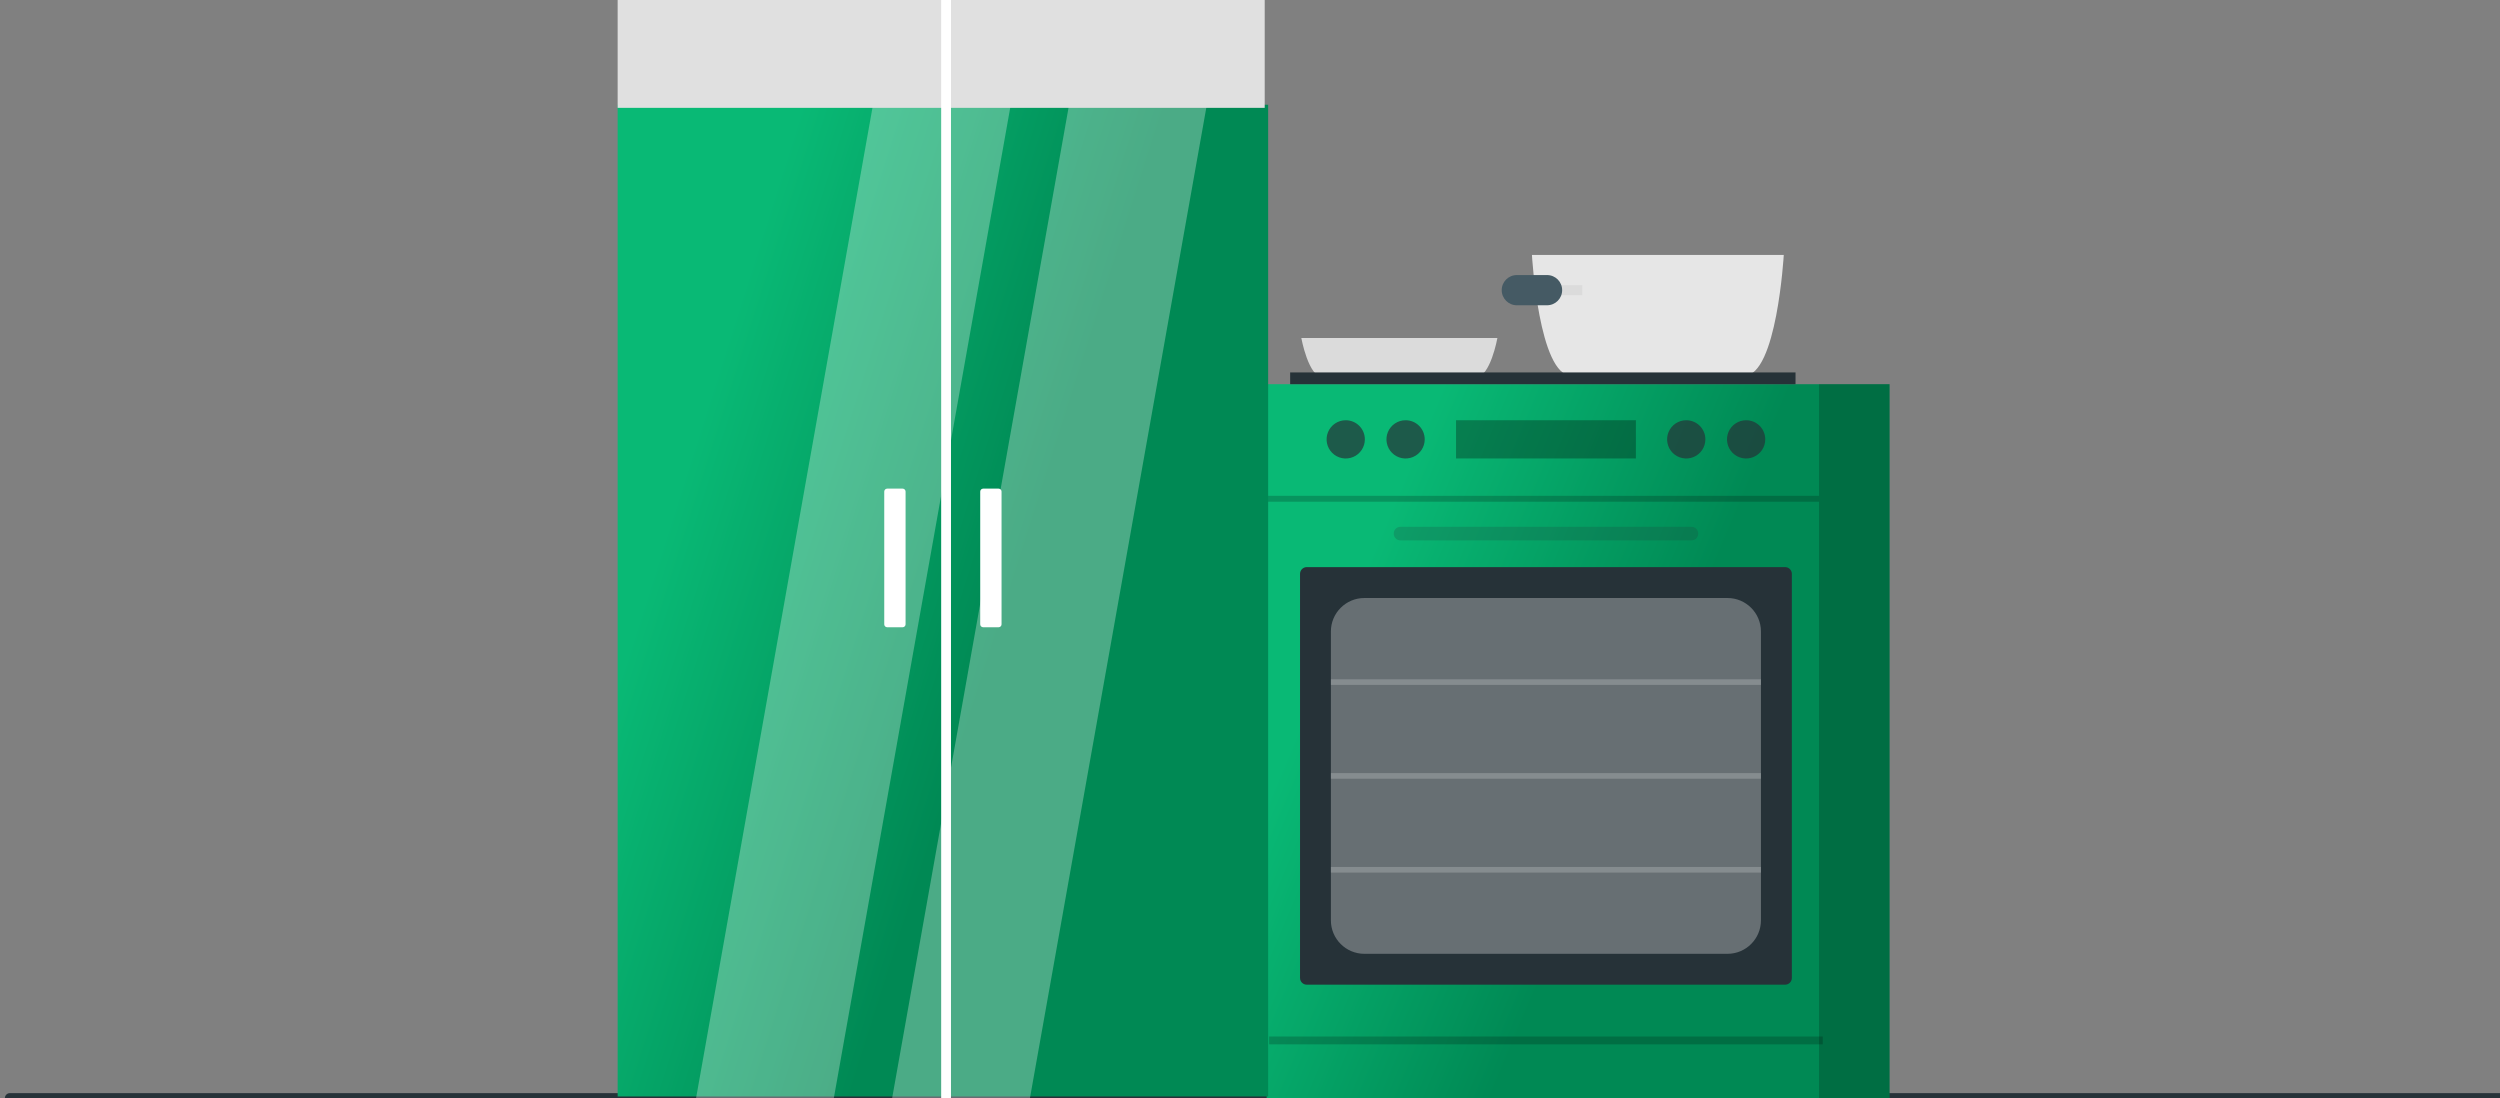 <svg width="255" height="112" viewBox="0 0 255 112" fill="none" xmlns="http://www.w3.org/2000/svg">
<rect x="0" y="0" width="255" height="112" fill="#808080" stroke="none"/>
<g clip-path="url(#clip0_390_6274)">
<path d="M1 112H255" stroke="#263238" stroke-linecap="round" stroke-linejoin="round"/>
<path d="M156.257 26C156.257 26 156.969 38.33 160.296 38.33H177.906C181.233 38.33 181.945 26 181.945 26H156.257Z" fill="#E6E6E6"/>
<path d="M161.396 29.083H154.203V30.11H161.396V29.083Z" fill="#DBDBDB"/>
<path d="M159.34 29.596C159.34 30.448 158.65 31.138 157.799 31.138H154.716C153.865 31.138 153.175 30.448 153.175 29.596C153.175 28.745 153.865 28.055 154.716 28.055H157.799C158.65 28.055 159.34 28.745 159.34 29.596Z" fill="#455A64"/>
<path d="M132.735 34.477C132.735 34.477 133.465 38.477 134.923 38.475H150.55C152.012 38.475 152.735 34.475 152.735 34.475L132.735 34.477Z" fill="#DBDBDB"/>
<path d="M128.414 61.37H128V69.851H128.414V61.37Z" fill="url(#paint0_linear_390_6274)"/>
<path d="M128.414 72.167H128V74.445H128.414V72.167Z" fill="url(#paint1_linear_390_6274)"/>
<path d="M192.735 39.187H129.199V112.313H192.735V39.187Z" fill="url(#paint2_linear_390_6274)"/>
<path d="M183.144 37.988H131.596V39.187H183.144V37.988Z" fill="#263238"/>
<path opacity="0.2" d="M192.736 39.187H185.543V112.313H192.736V39.187Z" fill="black"/>
<path opacity="0.2" d="M129.2 51.175L185.543 51.175V50.575L129.2 50.575V51.175Z" fill="black"/>
<path opacity="0.3" d="M148.516 46.763H166.86V42.864H148.516V46.763Z" fill="black"/>
<path opacity="0.2" d="M129.45 106.523H185.922V105.724H129.45V106.523Z" fill="black"/>
<path d="M133.29 100.438H182.081C182.461 100.438 182.769 100.13 182.769 99.75V58.533C182.769 58.153 182.461 57.845 182.081 57.845L133.29 57.845C132.91 57.845 132.603 58.153 132.603 58.533V99.75C132.603 100.13 132.91 100.438 133.29 100.438Z" fill="#263238"/>
<path opacity="0.2" d="M142.84 55.119L172.536 55.119C172.912 55.119 173.216 54.815 173.216 54.439V54.414C173.216 54.039 172.912 53.735 172.536 53.735L142.84 53.735C142.465 53.735 142.161 54.039 142.161 54.414V54.439C142.161 54.815 142.465 55.119 142.84 55.119Z" fill="#263238"/>
<path opacity="0.3" d="M179.616 93.875V64.411C179.616 62.526 178.088 60.997 176.202 60.997H139.165C137.28 60.997 135.751 62.526 135.751 64.411V93.875C135.751 95.76 137.28 97.289 139.165 97.289H176.202C178.088 97.289 179.616 95.76 179.616 93.875Z" fill="white"/>
<path opacity="0.2" d="M179.616 79.429V78.857H135.751V79.429H179.616Z" fill="white"/>
<path opacity="0.2" d="M179.616 89.003V88.432H135.751V89.003H179.616Z" fill="white"/>
<path opacity="0.2" d="M179.616 69.859V69.288H135.751V69.859H179.616Z" fill="white"/>
<path opacity="0.7" d="M145.321 44.816C145.321 45.202 145.206 45.579 144.991 45.9C144.777 46.221 144.472 46.471 144.115 46.619C143.758 46.766 143.366 46.805 142.987 46.729C142.608 46.653 142.261 46.467 141.988 46.194C141.715 45.92 141.53 45.572 141.455 45.194C141.38 44.815 141.419 44.422 141.568 44.066C141.716 43.709 141.967 43.405 142.288 43.191C142.61 42.977 142.987 42.863 143.373 42.864C143.629 42.864 143.883 42.915 144.12 43.013C144.356 43.111 144.571 43.255 144.752 43.436C144.933 43.617 145.076 43.832 145.174 44.069C145.271 44.306 145.321 44.559 145.321 44.816Z" fill="#263238"/>
<path opacity="0.7" d="M139.215 44.816C139.215 45.202 139.101 45.579 138.886 45.9C138.672 46.221 138.367 46.471 138.011 46.618C137.654 46.766 137.262 46.805 136.883 46.729C136.505 46.654 136.157 46.468 135.884 46.195C135.611 45.922 135.425 45.575 135.35 45.196C135.275 44.818 135.313 44.425 135.461 44.069C135.609 43.712 135.859 43.407 136.18 43.193C136.501 42.979 136.878 42.864 137.264 42.864C137.52 42.864 137.774 42.914 138.011 43.012C138.248 43.109 138.463 43.253 138.645 43.435C138.826 43.616 138.97 43.831 139.068 44.068C139.166 44.305 139.216 44.559 139.215 44.816Z" fill="#263238"/>
<path opacity="0.7" d="M180.056 44.816C180.056 45.202 179.941 45.579 179.727 45.9C179.512 46.221 179.207 46.471 178.85 46.619C178.494 46.766 178.101 46.805 177.722 46.729C177.344 46.653 176.996 46.467 176.723 46.194C176.451 45.92 176.265 45.572 176.19 45.194C176.115 44.815 176.155 44.422 176.303 44.066C176.451 43.709 176.702 43.405 177.024 43.191C177.345 42.977 177.723 42.863 178.109 42.864C178.365 42.864 178.619 42.914 178.856 43.012C179.092 43.11 179.307 43.254 179.488 43.435C179.669 43.616 179.813 43.831 179.91 44.069C180.007 44.306 180.057 44.559 180.056 44.816Z" fill="#263238"/>
<path opacity="0.7" d="M173.948 44.816C173.948 45.202 173.833 45.579 173.619 45.9C173.404 46.221 173.099 46.471 172.743 46.618C172.386 46.766 171.994 46.805 171.616 46.729C171.237 46.654 170.889 46.468 170.616 46.195C170.344 45.922 170.158 45.575 170.082 45.196C170.007 44.818 170.046 44.425 170.193 44.069C170.341 43.712 170.591 43.407 170.912 43.193C171.233 42.979 171.61 42.864 171.996 42.864C172.253 42.864 172.507 42.914 172.744 43.012C172.981 43.109 173.196 43.253 173.377 43.435C173.559 43.616 173.702 43.831 173.8 44.068C173.898 44.305 173.948 44.559 173.948 44.816Z" fill="#263238"/>
<path d="M63 10.682H129.351V111.84H63V10.682Z" fill="url(#paint3_linear_390_6274)"/>
<path d="M105 0H90.948L71 112H85.052L105 0Z" fill="#FAFAFA" fill-opacity="0.3"/>
<path d="M125 0H110.949L91 112H105.056L125 0Z" fill="#FAFAFA" fill-opacity="0.3"/>
<path d="M63 0H129V11H63V0Z" fill="#E0E0E0"/>
<path d="M99.982 50.14C99.982 49.974 100.117 49.84 100.282 49.84H101.858C102.024 49.84 102.158 49.974 102.158 50.14V63.68C102.158 63.846 102.024 63.98 101.858 63.98H100.282C100.117 63.98 99.982 63.846 99.982 63.68V50.14Z" fill="white"/>
<path d="M96 0H97V112H96V0Z" fill="white"/>
<path d="M90.193 50.14C90.193 49.974 90.328 49.84 90.493 49.84H92.069C92.234 49.84 92.369 49.974 92.369 50.14V63.68C92.369 63.846 92.234 63.98 92.069 63.98H90.493C90.328 63.98 90.193 63.846 90.193 63.68V50.14Z" fill="white"/>
</g>
<defs>
<linearGradient id="paint0_linear_390_6274" x1="128.414" y1="69.851" x2="127.799" y2="69.836" gradientUnits="userSpaceOnUse">
<stop offset="0.431" stop-color="#008954"/>
<stop offset="0.81" stop-color="#09B975"/>
</linearGradient>
<linearGradient id="paint1_linear_390_6274" x1="128.414" y1="74.445" x2="127.804" y2="74.391" gradientUnits="userSpaceOnUse">
<stop offset="0.431" stop-color="#008954"/>
<stop offset="0.81" stop-color="#09B975"/>
</linearGradient>
<linearGradient id="paint2_linear_390_6274" x1="192.735" y1="112.313" x2="112.612" y2="78.546" gradientUnits="userSpaceOnUse">
<stop offset="0.431" stop-color="#008954"/>
<stop offset="0.81" stop-color="#09B975"/>
</linearGradient>
<linearGradient id="paint3_linear_390_6274" x1="129.351" y1="111.84" x2="39.873" y2="83.372" gradientUnits="userSpaceOnUse">
<stop offset="0.431" stop-color="#008954"/>
<stop offset="0.81" stop-color="#09B975"/>
</linearGradient>
<clipPath id="clip0_390_6274">
<rect width="255" height="112" fill="white"/>
</clipPath>
</defs>
</svg>
